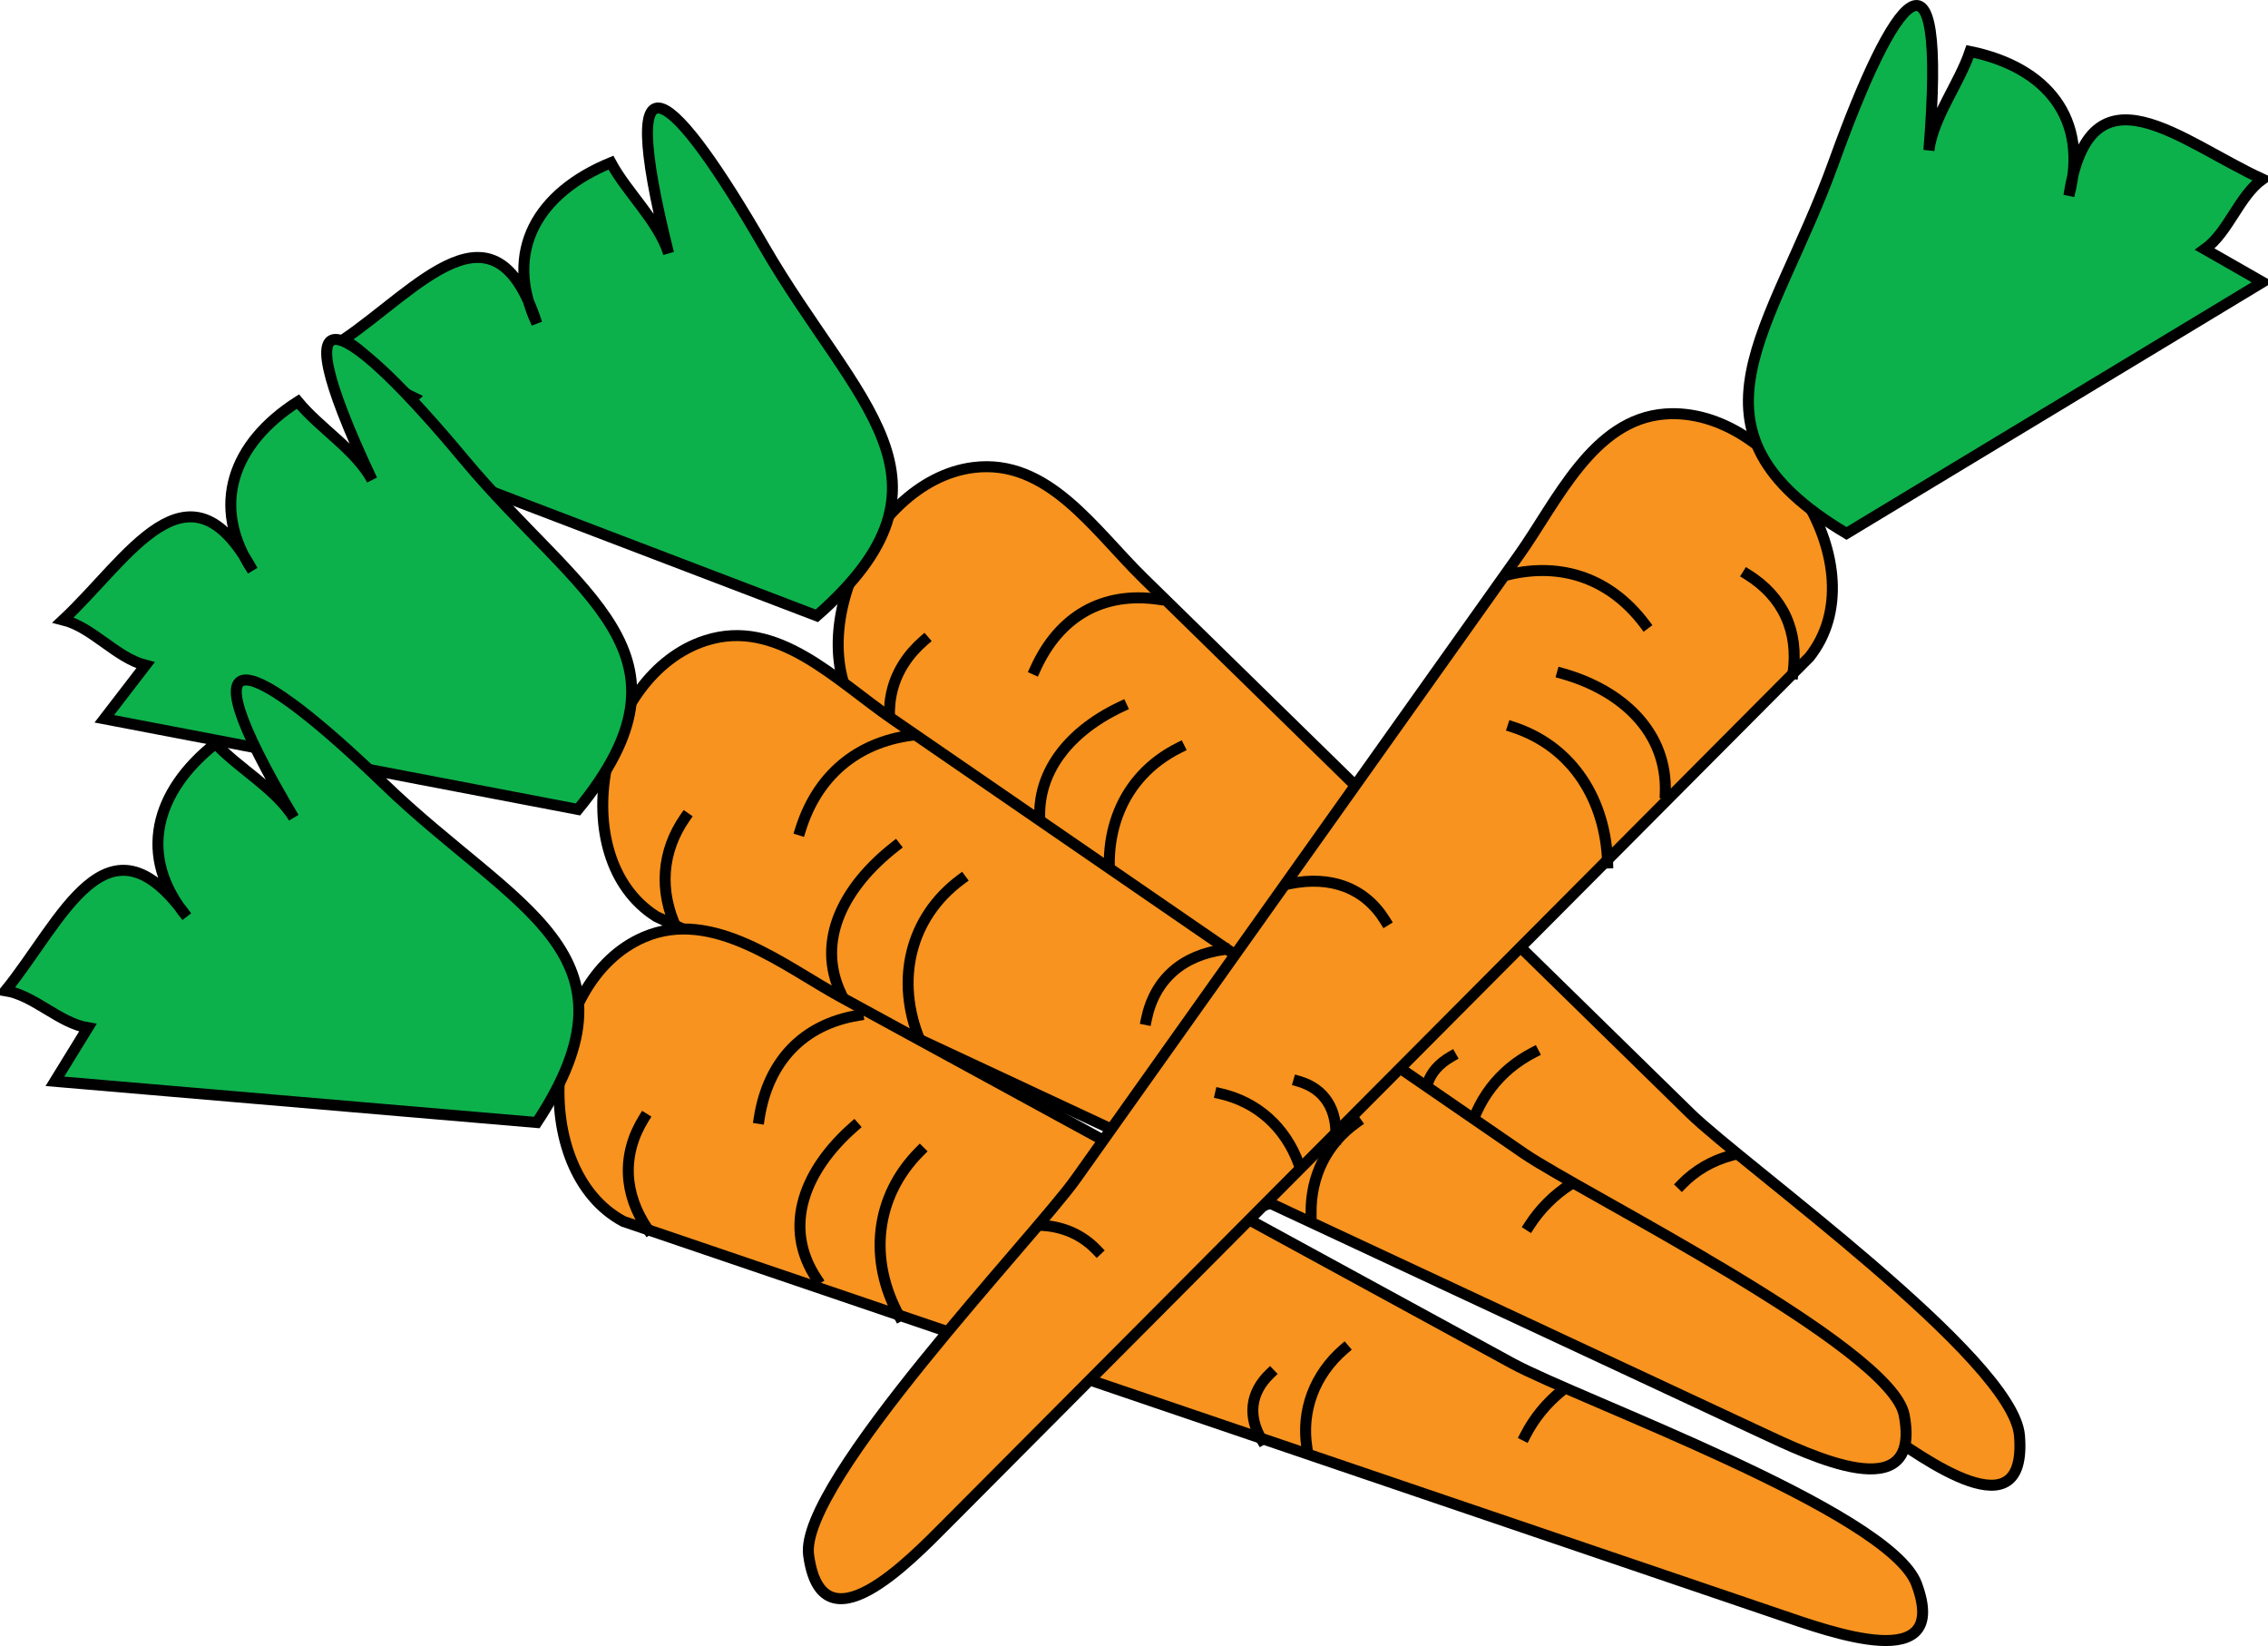 <svg xmlns="http://www.w3.org/2000/svg" xmlns:xlink="http://www.w3.org/1999/xlink" version="1.1" id="Layer_1" x="0px" y="0px" enable-background="new 0 0 822.05 841.89" xml:space="preserve" viewBox="203.6 272.66 413 299.68">
<path fill-rule="evenodd" clip-rule="evenodd" fill="#F7931E" stroke="#000000" stroke-width="2" stroke-linecap="square" stroke-miterlimit="10" d="  M362.846,405.777c-15.358-13.292-1.734-45.521,18-48c13.568-1.704,21.956,11.322,30.98,20.153  c33.176,32.464,66.353,64.928,99.529,97.392c9.75,9.541,58.858,44.678,59.991,58.703c1.464,18.123-17.291,4.351-25.594-1.407  C484.783,490.337,423.814,448.057,362.846,405.777z"/>
<path fill="none" stroke="#000000" stroke-width="2" stroke-linecap="square" stroke-miterlimit="10" d="M366.596,408.777  c-2.389-7.476-0.622-14.412,5.25-19.5"/>
<path fill="none" stroke="#000000" stroke-width="2" stroke-linecap="square" stroke-miterlimit="10" d="M406.346,436.525  c-2.541-11.402,1.34-22.446,12-27.748"/>
<path fill="none" stroke="#000000" stroke-width="2" stroke-linecap="square" stroke-miterlimit="10" d="M393.596,426.025  c-2.889-11.019,3.757-19.838,14.25-24.748"/>
<path fill="none" stroke="#000000" stroke-width="2" stroke-linecap="square" stroke-miterlimit="10" d="M464.096,476.275  c-1.942-4.696-0.659-8.72,3.75-11.25"/>
<path fill="none" stroke="#000000" stroke-width="2" stroke-linecap="square" stroke-miterlimit="10" d="M463.346,429.775  c-7.501-0.553-13.185,2.828-15.75,9.75"/>
<path fill="none" stroke="#000000" stroke-width="2" stroke-linecap="square" stroke-miterlimit="10" d="M414.596,381.777  c-10.187-1.477-18.152,3.058-22.5,12.75"/>
<path fill="none" stroke="#000000" stroke-width="2" stroke-linecap="square" stroke-miterlimit="10" d="M518.846,483.025  c-3.456,0.927-6.538,2.711-9,5.25"/>
<path fill="none" stroke="#000000" stroke-width="2" stroke-linecap="square" stroke-miterlimit="10" d="M470.846,480.025  c1.579-7.006,5.701-12.493,12-15.75"/>
<path fill-rule="evenodd" clip-rule="evenodd" fill="#0DB14B" stroke="#000000" stroke-width="2" stroke-linecap="square" stroke-miterlimit="10" d="  M352.346,384.777c-27.5-10.5-55-21-82.5-31.5c3-2.75,6-5.5,9-8.25c-4.831-2.242-7.91-8.28-12.75-10.5  c13.586-9.19,27.541-26.931,35.25-3c-6.136-13.152,0.165-23.789,13.5-29.25c2.969,5.495,8.62,10.593,10.5,16.5  c-10.179-40.714,1.308-29.035,17.395-1.224C359.416,346.382,380.496,360.097,352.346,384.777z"/>
<path fill-rule="evenodd" clip-rule="evenodd" fill="#F7931E" stroke="#000000" stroke-width="2" stroke-linecap="square" stroke-miterlimit="10" d="  M323.096,439.525c-17.01-10.772-10.284-44.057,9-50.248c13.028-4.182,23.628,7.152,34.083,14.342  c38.302,26.341,76.604,52.683,114.907,79.024c10.125,6.964,66.903,35.223,69.26,47.632c3.293,17.344-17.305,7.273-26.123,3.156  C457.181,502.128,390.138,470.827,323.096,439.525z"/>
<path fill="none" stroke="#000000" stroke-width="2" stroke-linecap="square" stroke-miterlimit="10" d="M326.846,441.775  c-3.276-6.885-2.771-14.105,1.5-20.248"/>
<path fill="none" stroke="#000000" stroke-width="2" stroke-linecap="square" stroke-miterlimit="10" d="M371.096,462.025  c-4.462-10.814-1.899-22.276,7.5-29.25"/>
<path fill="none" stroke="#000000" stroke-width="2" stroke-linecap="square" stroke-miterlimit="10" d="M356.846,453.775  c-4.893-10.006,0.698-19.93,9.75-27"/>
<path fill="none" stroke="#000000" stroke-width="2" stroke-linecap="square" stroke-miterlimit="10" d="M434.096,492.025  c-1.936-4.855-1.106-9.088,3-12"/>
<path fill="none" stroke="#000000" stroke-width="2" stroke-linecap="square" stroke-miterlimit="10" d="M426.596,445.525  c-7.613,0.999-12.748,5.397-14.25,12.75"/>
<path fill="none" stroke="#000000" stroke-width="2" stroke-linecap="square" stroke-miterlimit="10" d="M369.596,406.527  c-10.039,1.324-17.216,7.435-20.25,17.248"/>
<path fill="none" stroke="#000000" stroke-width="2" stroke-linecap="square" stroke-miterlimit="10" d="M489.596,488.275  c-3.012,1.941-5.572,4.499-7.5,7.5"/>
<path fill="none" stroke="#000000" stroke-width="2" stroke-linecap="square" stroke-miterlimit="10" d="M442.346,493.525  c-0.076-6.731,2.833-12.626,8.25-16.5"/>
<path fill-rule="evenodd" clip-rule="evenodd" fill="#0DB14B" stroke="#000000" stroke-width="2" stroke-linecap="square" stroke-miterlimit="10" d="  M308.846,420.027c-28.75-5.5-57.5-11-86.25-16.5c2.5-3.25,5-6.5,7.5-9.75c-5.349-1.372-9.644-6.919-15-8.25  c11.857-11.067,22.775-30.687,34.5-9c-7.807-11.778-3.598-23.191,8.25-30.75c3.973,4.834,10.545,8.789,13.5,14.25  c-18.054-38.364-3.781-28.387,16.659-3.859C308.952,381.304,332.256,391.493,308.846,420.027z"/>
<path fill-rule="evenodd" clip-rule="evenodd" fill="#F7931E" stroke="#000000" stroke-width="2" stroke-linecap="square" stroke-miterlimit="10" d="  M317.096,495.025c-17.319-9.32-14.888-43.738,3.75-51.75c12.558-5.397,25.558,5.281,35.944,10.947  c40.723,22.212,81.446,44.425,122.169,66.637c11.989,6.54,68.714,26.965,73.637,40.166c6.289,16.863-15.694,8.734-25.263,5.48  C457.254,542.678,387.175,518.852,317.096,495.025z"/>
<path fill="none" stroke="#000000" stroke-width="2" stroke-linecap="square" stroke-miterlimit="10" d="M321.596,496.525  c-4.457-6.438-4.818-13.707-0.75-20.25"/>
<path fill="none" stroke="#000000" stroke-width="2" stroke-linecap="square" stroke-miterlimit="10" d="M367.346,512.275  c-5.585-10.117-4.527-21.698,3.75-30"/>
<path fill="none" stroke="#000000" stroke-width="2" stroke-linecap="square" stroke-miterlimit="10" d="M352.346,505.525  c-6.452-9.632-2.085-20.004,6.75-27.75"/>
<path fill="none" stroke="#000000" stroke-width="2" stroke-linecap="square" stroke-miterlimit="10" d="M433.346,534.775  c-2.556-4.246-2.069-8.575,1.5-12"/>
<path fill="none" stroke="#000000" stroke-width="2" stroke-linecap="square" stroke-miterlimit="10" d="M420.596,490.525  c-7.254,1.311-12.089,6.2-12.75,13.5"/>
<path fill="none" stroke="#000000" stroke-width="2" stroke-linecap="square" stroke-miterlimit="10" d="M359.846,457.525  c-10.038,1.648-16.399,8.418-18,18.75"/>
<path fill="none" stroke="#000000" stroke-width="2" stroke-linecap="square" stroke-miterlimit="10" d="M488.096,525.775  c-2.834,2.274-5.121,5.057-6.75,8.25"/>
<path fill="none" stroke="#000000" stroke-width="2" stroke-linecap="square" stroke-miterlimit="10" d="M441.596,536.275  c-1.082-6.783,1.362-13.354,6.75-18"/>
<path fill-rule="evenodd" clip-rule="evenodd" fill="#0DB14B" stroke="#000000" stroke-width="2" stroke-linecap="square" stroke-miterlimit="10" d="  M301.346,477.025c-29.25-2.5-58.5-5-87.75-7.5c2-3.25,4-6.5,6-9.75c-5.227-0.871-9.771-5.911-15-6.75  c10.293-12.668,18.506-33.767,33-13.5c-9.018-10.955-5.826-22.769,5.25-31.498c4.27,4.574,10.975,8.225,14.25,13.5  c-21.537-36.273-6.76-28.536,16.48-6.117C297.278,438.275,321.853,445.985,301.346,477.025z"/>
<path fill-rule="evenodd" clip-rule="evenodd" fill="#F7931E" stroke="#000000" stroke-width="2" stroke-linecap="square" stroke-miterlimit="10" d="  M533.096,392.277c12.823-16.126-6.099-45.699-26.25-44.25c-13.192,0.948-19.723,15.952-26.604,25.637  c-26.912,37.875-53.823,75.75-80.734,113.625c-7.454,10.49-50.438,55.351-48.662,68.486c2.401,17.758,18.283,1.199,25.273-5.822  C428.444,497.394,480.77,444.835,533.096,392.277z"/>
<path fill="none" stroke="#000000" stroke-width="2" stroke-linecap="square" stroke-miterlimit="10" d="M530.096,395.277  c1.093-7.624-1.767-13.958-8.25-18"/>
<path fill="none" stroke="#000000" stroke-width="2" stroke-linecap="square" stroke-miterlimit="10" d="M496.346,429.775  c-0.336-11.343-6.297-21.185-17.25-24.748"/>
<path fill="none" stroke="#000000" stroke-width="2" stroke-linecap="square" stroke-miterlimit="10" d="M506.846,417.027  c0.395-11.035-7.788-18.663-18.75-21.75"/>
<path fill="none" stroke="#000000" stroke-width="2" stroke-linecap="square" stroke-miterlimit="10" d="M446.846,480.025  c0.306-5.268-1.953-9.118-6.75-10.5"/>
<path fill="none" stroke="#000000" stroke-width="2" stroke-linecap="square" stroke-miterlimit="10" d="M438.596,433.525  c7.312-1.453,13.521,0.712,17.25,6.75"/>
<path fill="none" stroke="#000000" stroke-width="2" stroke-linecap="square" stroke-miterlimit="10" d="M478.346,377.277  c9.839-2.335,18.619,0.863,24.75,9"/>
<path fill="none" stroke="#000000" stroke-width="2" stroke-linecap="square" stroke-miterlimit="10" d="M393.596,495.775  c3.793,0.25,7.185,1.795,9.75,4.5"/>
<path fill="none" stroke="#000000" stroke-width="2" stroke-linecap="square" stroke-miterlimit="10" d="M440.096,484.525  c-2.445-6.634-7.497-11.194-14.25-12.75"/>
<path fill-rule="evenodd" clip-rule="evenodd" fill="#0DB14B" stroke="#000000" stroke-width="2" stroke-linecap="square" stroke-miterlimit="10" d="  M539.846,369.777c25.25-15.25,50.5-30.5,75.75-45.75c-3.5-2-7-4-10.5-6c4.323-3.107,6.184-9.633,10.5-12.75  c-14.984-6.885-31.378-21.862-35.25,3c3.669-13.949-3.945-23.366-18-26.25c-1.985,5.887-6.69,11.889-7.5,18  c3.413-42.097-6.443-28.019-17.285,2.065C526.367,333.154,507.862,350.749,539.846,369.777z"/>
</svg>